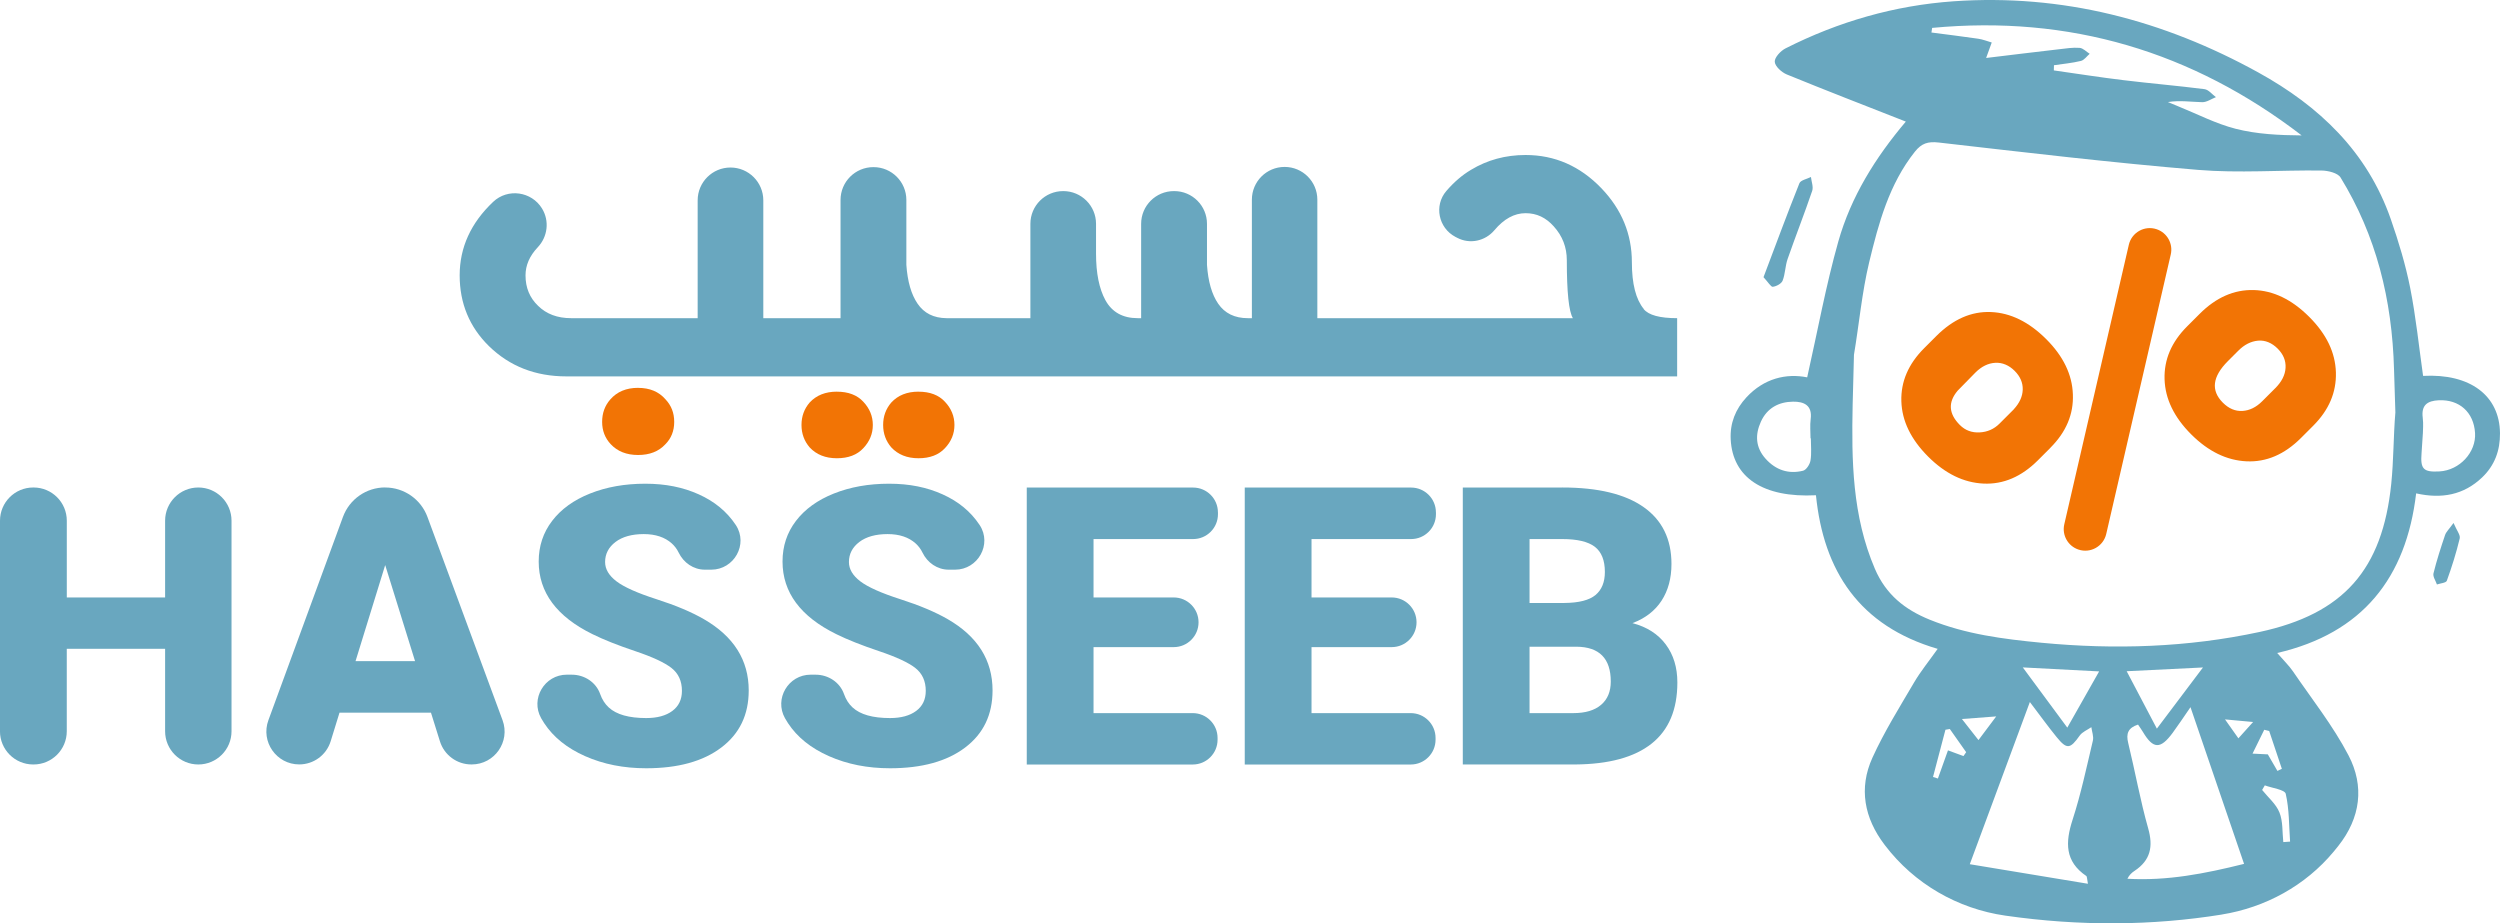 <?xml version="1.0" encoding="UTF-8"?><svg id="Layer_1" xmlns="http://www.w3.org/2000/svg" viewBox="0 0 838.68 309.74"><defs><style>.cls-1{fill:#69a7bf;}.cls-2{fill:#f27405;}</style></defs><g><g><path class="cls-1" d="M0,245.32v-70.64c0-6.15,4.99-11.14,11.14-11.14h.13c6.15,0,11.14,4.99,11.14,11.14v25.75H55.39v-25.75c0-6.15,4.99-11.14,11.14-11.14h0c6.15,0,11.14,4.99,11.14,11.14v70.64c0,6.15-4.99,11.14-11.14,11.14h0c-6.15,0-11.14-4.99-11.14-11.14v-27.66H22.4v27.66c0,6.15-4.99,11.14-11.14,11.14h-.13c-6.15,0-11.14-4.99-11.14-11.14Z"/><path class="cls-1" d="M129.23,163.54h0c6.32,0,11.97,3.94,14.16,9.86l25.2,68.2c2.66,7.2-2.67,14.85-10.35,14.85h-.12c-4.82,0-9.09-3.14-10.53-7.74l-3.01-9.62h-30.69l-2.96,9.58c-1.43,4.62-5.7,7.77-10.54,7.77h0c-7.67,0-12.99-7.63-10.35-14.83l25.01-68.19c2.18-5.95,7.84-9.9,14.17-9.9Zm10.01,58.26l-10.02-32.23-9.95,32.23h19.97Z"/><path class="cls-1" d="M190.16,226.34h1.68c4.2,0,8.11,2.52,9.5,6.49,.64,1.83,1.61,3.34,2.9,4.52,2.57,2.36,6.75,3.54,12.54,3.54,3.7,0,6.63-.8,8.77-2.39,2.15-1.6,3.22-3.84,3.22-6.73,0-3.28-1.16-5.83-3.48-7.66-2.32-1.83-6.39-3.72-12.22-5.68-5.83-1.96-10.59-3.85-14.29-5.68-12.04-5.91-18.06-14.04-18.06-24.38,0-5.15,1.5-9.69,4.5-13.62,3-3.93,7.24-7,12.73-9.19,5.49-2.19,11.66-3.29,18.51-3.29s12.67,1.19,17.96,3.57,9.41,5.77,12.35,10.18c.03,.04,.06,.09,.09,.13,4.22,6.42-.57,14.96-8.25,14.96h-2.14c-3.82,0-7.15-2.32-8.81-5.76-.56-1.16-1.33-2.18-2.29-3.05-2.32-2.08-5.46-3.13-9.41-3.13s-7.16,.88-9.48,2.65c-2.32,1.77-3.48,4.01-3.48,6.73,0,2.38,1.28,4.54,3.83,6.48,2.55,1.94,7.04,3.94,13.46,6,6.42,2.06,11.7,4.29,15.83,6.67,10.04,5.79,15.06,13.76,15.06,23.93,0,8.13-3.06,14.51-9.19,19.14-6.13,4.64-14.53,6.96-25.21,6.96-7.53,0-14.35-1.35-20.45-4.05-6.1-2.7-10.7-6.4-13.78-11.1-.35-.54-.68-1.08-1-1.64-3.67-6.53,1.12-14.61,8.62-14.61Z"/><path class="cls-1" d="M271.97,226.34h1.67c4.2,0,8.11,2.52,9.5,6.49,.64,1.83,1.61,3.34,2.9,4.52,2.57,2.36,6.75,3.54,12.54,3.54,3.7,0,6.62-.8,8.77-2.39,2.15-1.6,3.22-3.84,3.22-6.73,0-3.28-1.16-5.83-3.48-7.66-2.32-1.83-6.39-3.72-12.22-5.68-5.83-1.96-10.59-3.85-14.29-5.68-12.04-5.91-18.06-14.04-18.06-24.38,0-5.15,1.5-9.69,4.5-13.62,3-3.93,7.24-7,12.73-9.19,5.49-2.19,11.66-3.29,18.51-3.29s12.67,1.19,17.96,3.57c5.3,2.38,9.41,5.77,12.35,10.18,.03,.04,.06,.09,.09,.13,4.22,6.41-.57,14.96-8.25,14.96h-2.14c-3.82,0-7.15-2.32-8.81-5.76-.56-1.16-1.33-2.18-2.29-3.05-2.32-2.08-5.46-3.13-9.41-3.13s-7.16,.88-9.48,2.65c-2.32,1.77-3.48,4.01-3.48,6.73,0,2.38,1.28,4.54,3.83,6.48,2.55,1.94,7.04,3.94,13.46,6,6.42,2.06,11.7,4.29,15.83,6.67,10.04,5.79,15.06,13.76,15.06,23.93,0,8.13-3.06,14.51-9.19,19.14-6.13,4.64-14.53,6.96-25.21,6.96-7.53,0-14.35-1.35-20.45-4.05-6.1-2.7-10.7-6.4-13.78-11.1-.35-.54-.68-1.08-1-1.64-3.67-6.53,1.12-14.61,8.62-14.61Z"/><path class="cls-1" d="M408.59,171.87v.64c0,4.6-3.73,8.33-8.33,8.33h-33.41v19.59h26.9c4.6,0,8.33,3.73,8.33,8.33h0c0,4.6-3.73,8.33-8.33,8.33h-26.9v22.14h33.28c4.6,0,8.33,3.73,8.33,8.33v.58c0,4.6-3.73,8.33-8.33,8.33h-55.68v-92.91h55.8c4.6,0,8.33,3.73,8.33,8.33Z"/><path class="cls-1" d="M481.72,171.87v.64c0,4.6-3.73,8.33-8.33,8.33h-33.41v19.59h26.9c4.6,0,8.33,3.73,8.33,8.33h0c0,4.6-3.73,8.33-8.33,8.33h-26.9v22.14h33.28c4.6,0,8.33,3.73,8.33,8.33v.58c0,4.6-3.73,8.33-8.33,8.33h-55.68v-92.91h55.8c4.6,0,8.33,3.73,8.33,8.33Z"/><path class="cls-1" d="M524.1,163.54c11.95,0,21.05,2.19,27.28,6.57,6.23,4.38,9.35,10.74,9.35,19.08,0,4.81-1.11,8.91-3.32,12.32-2.21,3.4-5.47,5.91-9.76,7.53,4.85,1.28,8.57,3.66,11.17,7.15s3.89,7.74,3.89,12.76c0,9.1-2.88,15.94-8.65,20.52s-14.3,6.9-25.62,6.99h-37.71v-92.91h33.37Zm-10.98,38.74h11.68c4.89-.04,8.38-.94,10.46-2.68,2.08-1.74,3.13-4.32,3.13-7.72,0-3.91-1.13-6.73-3.38-8.46-2.26-1.72-5.89-2.58-10.91-2.58h-10.98v21.44Zm0,36.95h14.68c4.04,0,7.15-.92,9.32-2.78,2.17-1.85,3.25-4.46,3.25-7.82,0-7.74-3.85-11.63-11.55-11.68h-15.7v22.27Z"/></g><g><path class="cls-2" d="M214.06,130.11c-3.96,0-7.06,1.3-9.32,3.89-1.83,2.08-2.74,4.59-2.74,7.53s.96,5.42,2.87,7.47c2.25,2.42,5.32,3.64,9.19,3.64s6.91-1.19,9.12-3.57c2-2,3-4.51,3-7.53s-.98-5.51-2.94-7.59c-2.21-2.55-5.28-3.83-9.19-3.83Z"/><path class="cls-2" d="M280.75,131.39c-3.83,0-6.87,1.21-9.13,3.64-1.83,2.13-2.74,4.64-2.74,7.53s.91,5.4,2.74,7.53c2.25,2.42,5.3,3.64,9.13,3.64s6.79-1.13,8.87-3.38c2.13-2.26,3.19-4.85,3.19-7.78s-1.06-5.53-3.19-7.79c-2.08-2.26-5.04-3.38-8.87-3.38Z"/><path class="cls-2" d="M308.13,131.39c-3.83,0-6.87,1.21-9.12,3.64-1.83,2.13-2.74,4.64-2.74,7.53s.91,5.4,2.74,7.53c2.25,2.42,5.3,3.64,9.12,3.64s6.79-1.13,8.87-3.38c2.13-2.26,3.19-4.85,3.19-7.78s-1.06-5.53-3.19-7.79c-2.08-2.26-5.04-3.38-8.87-3.38Z"/><path class="cls-1" d="M551.47,103.69c-2.68-3.23-4.02-8.46-4.02-15.7,0-9.44-3.4-17.72-10.21-24.82-7.15-7.44-15.63-11.17-25.46-11.17-6.72,0-12.83,1.66-18.31,4.98-2.95,1.75-5.7,4.11-8.27,7.1-4.18,4.86-2.65,12.38,3.02,15.37l.62,.32c4.24,2.24,9.41,1.12,12.5-2.55,3.2-3.8,6.68-5.7,10.44-5.7s6.81,1.47,9.44,4.4c2.93,3.23,4.4,7.02,4.4,11.36,0,10.76,.68,17.25,2.04,19.46h-85.73v-39.76c0-6.06-4.91-10.98-10.98-10.98s-10.98,4.91-10.98,10.98v39.76h-1.34c-4.43,0-7.74-1.62-9.96-4.85-2.13-3.11-3.38-7.44-3.76-13.02v-13.78c0-6.06-4.91-10.98-10.98-10.98h-.13c-6.06,0-10.98,4.91-10.98,10.98v31.65h-1.15c-5.02,0-8.64-2.02-10.85-6.06-2.08-3.83-3.13-9.02-3.13-15.57v-10.02c0-6.06-4.91-10.98-10.98-10.98h-.06c-6.06,0-10.98,4.91-10.98,10.98v31.65h-28.14c-4.3-.04-7.53-1.66-9.7-4.85-2.13-3.11-3.38-7.44-3.77-13.02v-21.79c0-6.08-4.93-11.01-11.01-11.01h-.06c-6.08,0-11.01,4.93-11.01,11.01v39.66h-25.91v-39.53c0-6.08-4.93-11.01-11.01-11.01s-11.01,4.93-11.01,11.01v39.53h-42.44c-4.59,0-8.3-1.38-11.1-4.15-2.81-2.68-4.21-6.08-4.21-10.21,0-3.39,1.37-6.53,4.11-9.43,3.34-3.53,3.97-8.83,1.44-12.98h0c-3.52-5.77-11.5-6.9-16.41-2.25-7.48,7.08-11.23,15.3-11.23,24.66s3.28,17.32,9.83,23.74c6.93,6.76,15.59,10.15,25.97,10.15h372.63v-19.53c-5.83,0-9.57-1.02-11.23-3.06Z"/></g></g><g><path class="cls-2" d="M753.64,154.76c-6.65-.31-12.84-3.33-18.56-9.05-5.76-5.76-8.73-11.92-8.93-18.5-.2-6.57,2.33-12.49,7.59-17.74l4.2-4.2c5.49-5.49,11.53-8.14,18.12-7.97,6.59,.18,12.81,3.18,18.64,9.02s8.73,11.96,8.93,18.62c.19,6.65-2.33,12.6-7.59,17.86l-4.14,4.14c-5.52,5.52-11.61,8.13-18.26,7.82Zm9.63-24.51c2.18-2.18,3.34-4.46,3.47-6.86,.14-2.39-.75-4.54-2.66-6.45s-4.17-2.87-6.56-2.66c-2.39,.22-4.6,1.33-6.62,3.36l-3.5,3.5c-5.21,5.21-5.78,9.86-1.69,13.95,1.98,1.98,4.17,2.91,6.56,2.77,2.39-.14,4.6-1.22,6.62-3.24l4.38-4.38Zm-35.04-44.88l-21.65,93.77c-.96,4.14-5.27,6.57-9.3,5.23h0c-3.54-1.17-5.61-4.85-4.77-8.48l21.65-93.77c.96-4.14,5.27-6.57,9.3-5.23h0c3.54,1.17,5.61,4.85,4.77,8.48Zm-40.36,64.84l-4.2,4.2c-5.52,5.52-11.61,8.13-18.27,7.82-6.65-.31-12.84-3.33-18.56-9.05-5.8-5.8-8.79-11.98-8.99-18.56-.2-6.57,2.35-12.51,7.64-17.8l4.09-4.09c5.64-5.64,11.75-8.32,18.32-8.05,6.58,.27,12.76,3.31,18.56,9.1,5.72,5.72,8.7,11.89,8.93,18.5,.27,6.65-2.24,12.63-7.53,17.92Zm-12.31-12.9c1.94-2.1,2.95-4.31,3.01-6.62,.06-2.31-.85-4.41-2.71-6.27s-4.11-2.85-6.51-2.71c-2.39,.14-4.62,1.23-6.68,3.3l-5.95,6.07c-3.27,3.89-3.01,7.72,.76,11.5,1.79,1.79,4,2.62,6.62,2.48,2.63-.13,4.85-1.12,6.68-2.95l4.79-4.79Z"/><g><path class="cls-1" d="M745.33,306.8c14.64-2.35,28.1-9.71,37.57-21.12,.5-.6,.99-1.21,1.48-1.82,7.57-9.53,8.86-20.13,3.49-30.43-5.19-9.95-12.3-18.9-18.66-28.23-1.3-1.9-3.01-3.53-5.27-6.14,28.58-6.62,43.27-25.16,46.61-53.55,8.59,1.93,15.98,.52,22.13-5.34,4.21-4.02,6.05-9.01,6-14.82-.12-12.66-10.03-20.1-25.8-19.25-1.4-9.85-2.4-19.78-4.33-29.53-1.55-7.8-3.88-15.5-6.5-23.03-7.87-22.61-23.96-37.93-44.48-49.25C725.75,6.75,691.85-2.11,655.4,.43c-19.8,1.39-38.66,6.82-56.4,15.8-1.65,.83-3.72,3.06-3.62,4.51,.11,1.53,2.31,3.53,4.05,4.24,13.09,5.36,26.28,10.45,39.92,15.81-10.18,12.03-18.4,25.2-22.64,40.2-4.18,14.82-6.95,30.05-10.45,45.6-7.03-1.41-14.47,.33-20.38,6.7-3.66,3.96-5.56,8.65-5.28,14.11,.64,12.8,10.89,19.65,28.6,18.74,2.56,25.41,14.53,43.82,40.83,51.53-2.85,4.03-5.68,7.48-7.92,11.29-4.87,8.3-10,16.51-13.97,25.24-4.64,10.23-2.74,20.23,4.05,29.15,.06,.08,.13,.17,.19,.25,9.79,12.86,24.32,21.26,40.32,23.56,25.19,3.62,49.37,3.38,72.63-.35Zm67.03-154.74c.15-1.82,.24-3.64,.45-6.76,0-.87,.22-3.06-.05-5.18-.53-4.22,1.55-5.66,5.37-5.84,6.88-.32,11.75,3.99,12.18,10.97,.41,6.48-5.16,12.5-11.91,12.9-5.39,.31-6.47-.78-6.04-6.09Zm-40.22-106.63c-7.54-.06-15.04-.41-22.16-2.23-6.67-1.71-12.93-4.99-19.37-7.58-1.12-.45-2.23-.92-3.34-1.38,4.02-.65,7.76-.04,11.52,.04,1.52,.03,3.06-1.09,4.59-1.69-1.27-.93-2.46-2.5-3.83-2.68-9.08-1.16-18.21-1.92-27.3-3.03-7.77-.94-15.5-2.16-23.25-3.26,.02-.58,.04-1.16,.05-1.74,3.02-.45,6.08-.72,9.04-1.44,1.1-.26,1.96-1.56,2.94-2.39-1.12-.7-2.21-1.9-3.37-1.99-2.3-.18-4.65,.2-6.96,.47-8.16,.94-16.3,1.94-24.41,2.92,.79-2.19,1.33-3.69,1.88-5.19-1.5-.43-2.98-1.04-4.5-1.26-5.24-.77-10.49-1.4-15.73-2.09,.08-.52,.16-1.03,.24-1.55,45.98-4.35,87.22,7.86,123.96,36.07Zm-13.26,219.58c.3-.51,.6-1.03,.9-1.54,2.45,.92,6.7,1.43,7.02,2.83,1.19,5.19,1.08,10.67,1.46,16.04-.76,.05-1.52,.11-2.28,.16-.36-3.33-.08-6.92-1.28-9.92-1.13-2.85-3.82-5.07-5.82-7.57Zm-3.22-12.19c1.31-2.66,2.62-5.33,3.93-8,.55,.14,1.11,.27,1.66,.41,1.42,4.23,2.83,8.46,4.25,12.69-.5,.23-.99,.47-1.49,.7-1.13-1.96-2.27-3.92-3.22-5.55-2.06-.1-3.6-.17-5.13-.25Zm-4.74-5.13c-1.45-2.05-2.58-3.64-4.49-6.35,3.74,.34,6.1,.56,9.42,.87-2,2.23-3.26,3.63-4.93,5.48Zm-30.27,30.19c-2.67-9.42-4.38-19.11-6.7-28.64-.78-3.16-.02-5.08,3.3-6.16,.57,.86,1.15,1.64,1.65,2.48,3.44,5.77,5.85,5.87,9.97,.29,1.83-2.48,3.53-5.06,5.98-8.61,6.27,18.34,12.06,35.27,17.97,52.57-13.13,3.28-25.81,5.76-39.13,4.99,.61-1.28,1.47-2.04,2.41-2.66,5.34-3.55,6.3-8.11,4.55-14.26Zm-7.21-52.7c8.67-.42,16.4-.8,25.59-1.26-5.59,7.43-10.28,13.64-15.46,20.52-3.66-6.96-6.71-12.76-10.13-19.26Zm-52.63,64.74c6.99-18.88,13.42-36.24,20.15-54.41,3.37,4.43,6.06,8.18,8.97,11.75,3.46,4.25,4.54,4.03,7.75-.49,.88-1.24,2.58-1.9,3.91-2.82,.19,1.51,.84,3.13,.51,4.51-2.11,8.9-4,17.88-6.81,26.55-2.45,7.57-2.63,13.95,4.61,18.87,.26,.18,.19,.83,.54,2.6-13.3-2.2-25.99-4.3-39.63-6.56Zm32.71-45.82c-5.14-6.96-9.63-13.03-14.93-20.2,9.1,.47,16.91,.88,25.61,1.34-3.7,6.54-6.99,12.33-10.68,18.86Zm-29.8,4.18c-1.95-2.49-3.5-4.46-5.55-7.07,4.13-.32,7.28-.55,11.5-.87-2.32,3.1-3.94,5.26-5.95,7.94Zm-11.08-3.47c.49-.08,.98-.17,1.47-.25,1.83,2.59,3.65,5.19,5.48,7.78-.3,.43-.6,.87-.9,1.3-1.67-.61-3.34-1.23-5.2-1.91-1.08,3.02-2.23,6.24-3.38,9.45-.55-.17-1.1-.35-1.64-.53,1.39-5.28,2.78-10.56,4.17-15.84Zm150.94-106.46c-.67,7.96-.57,15.99-1.38,23.93-2.95,28.87-16,43.67-44.23,49.74-24.12,5.18-48.53,5.96-73.07,3.61-12.8-1.23-25.48-2.85-37.53-7.74-8.33-3.38-14.69-8.4-18.41-17.1-7.59-17.73-7.84-36.29-7.45-54.99l.44-16.79c1.74-10.34,2.66-20.85,5.1-31.01,3.16-13.07,6.65-26.18,15.34-37.11,2.25-2.83,4.39-3.49,8.04-3.07,28.94,3.31,57.88,6.75,86.91,9.17,13.73,1.15,27.64,.04,41.47,.22,2.19,.03,5.44,.8,6.38,2.34,11.94,19.46,17.3,40.84,17.94,64.44l.45,14.36Zm-212.84,3.09c2.08-4.57,5.99-6.63,10.76-6.69,3.58-.05,6.55,1.14,5.93,5.85-.28,2.12-.05,4.3-.05,6.45h.11c0,2.49,.28,5.02-.12,7.44-.21,1.29-1.41,3.16-2.5,3.43-4.87,1.21-9.15-.23-12.55-4.01-3.39-3.79-3.6-8.03-1.58-12.47Z"/><path class="cls-1" d="M591.61,92.99c1.6,1.72,2.47,3.3,3.14,3.22,1.19-.15,2.87-1.05,3.27-2.06,.89-2.29,.86-4.92,1.67-7.25,2.67-7.65,5.64-15.2,8.25-22.87,.46-1.35-.25-3.09-.42-4.66-1.33,.69-3.45,1.06-3.87,2.11-4.16,10.41-8.04,20.93-12.04,31.51Z"/><path class="cls-1" d="M817.52,196.08c1.15-.4,3.06-.53,3.32-1.26,1.69-4.65,3.18-9.4,4.33-14.21,.27-1.13-1-2.63-2.08-5.17-1.52,2.12-2.48,2.98-2.84,4.05-1.43,4.24-2.82,8.52-3.89,12.86-.26,1.09,.74,2.48,1.16,3.73Z"/></g></g></svg>